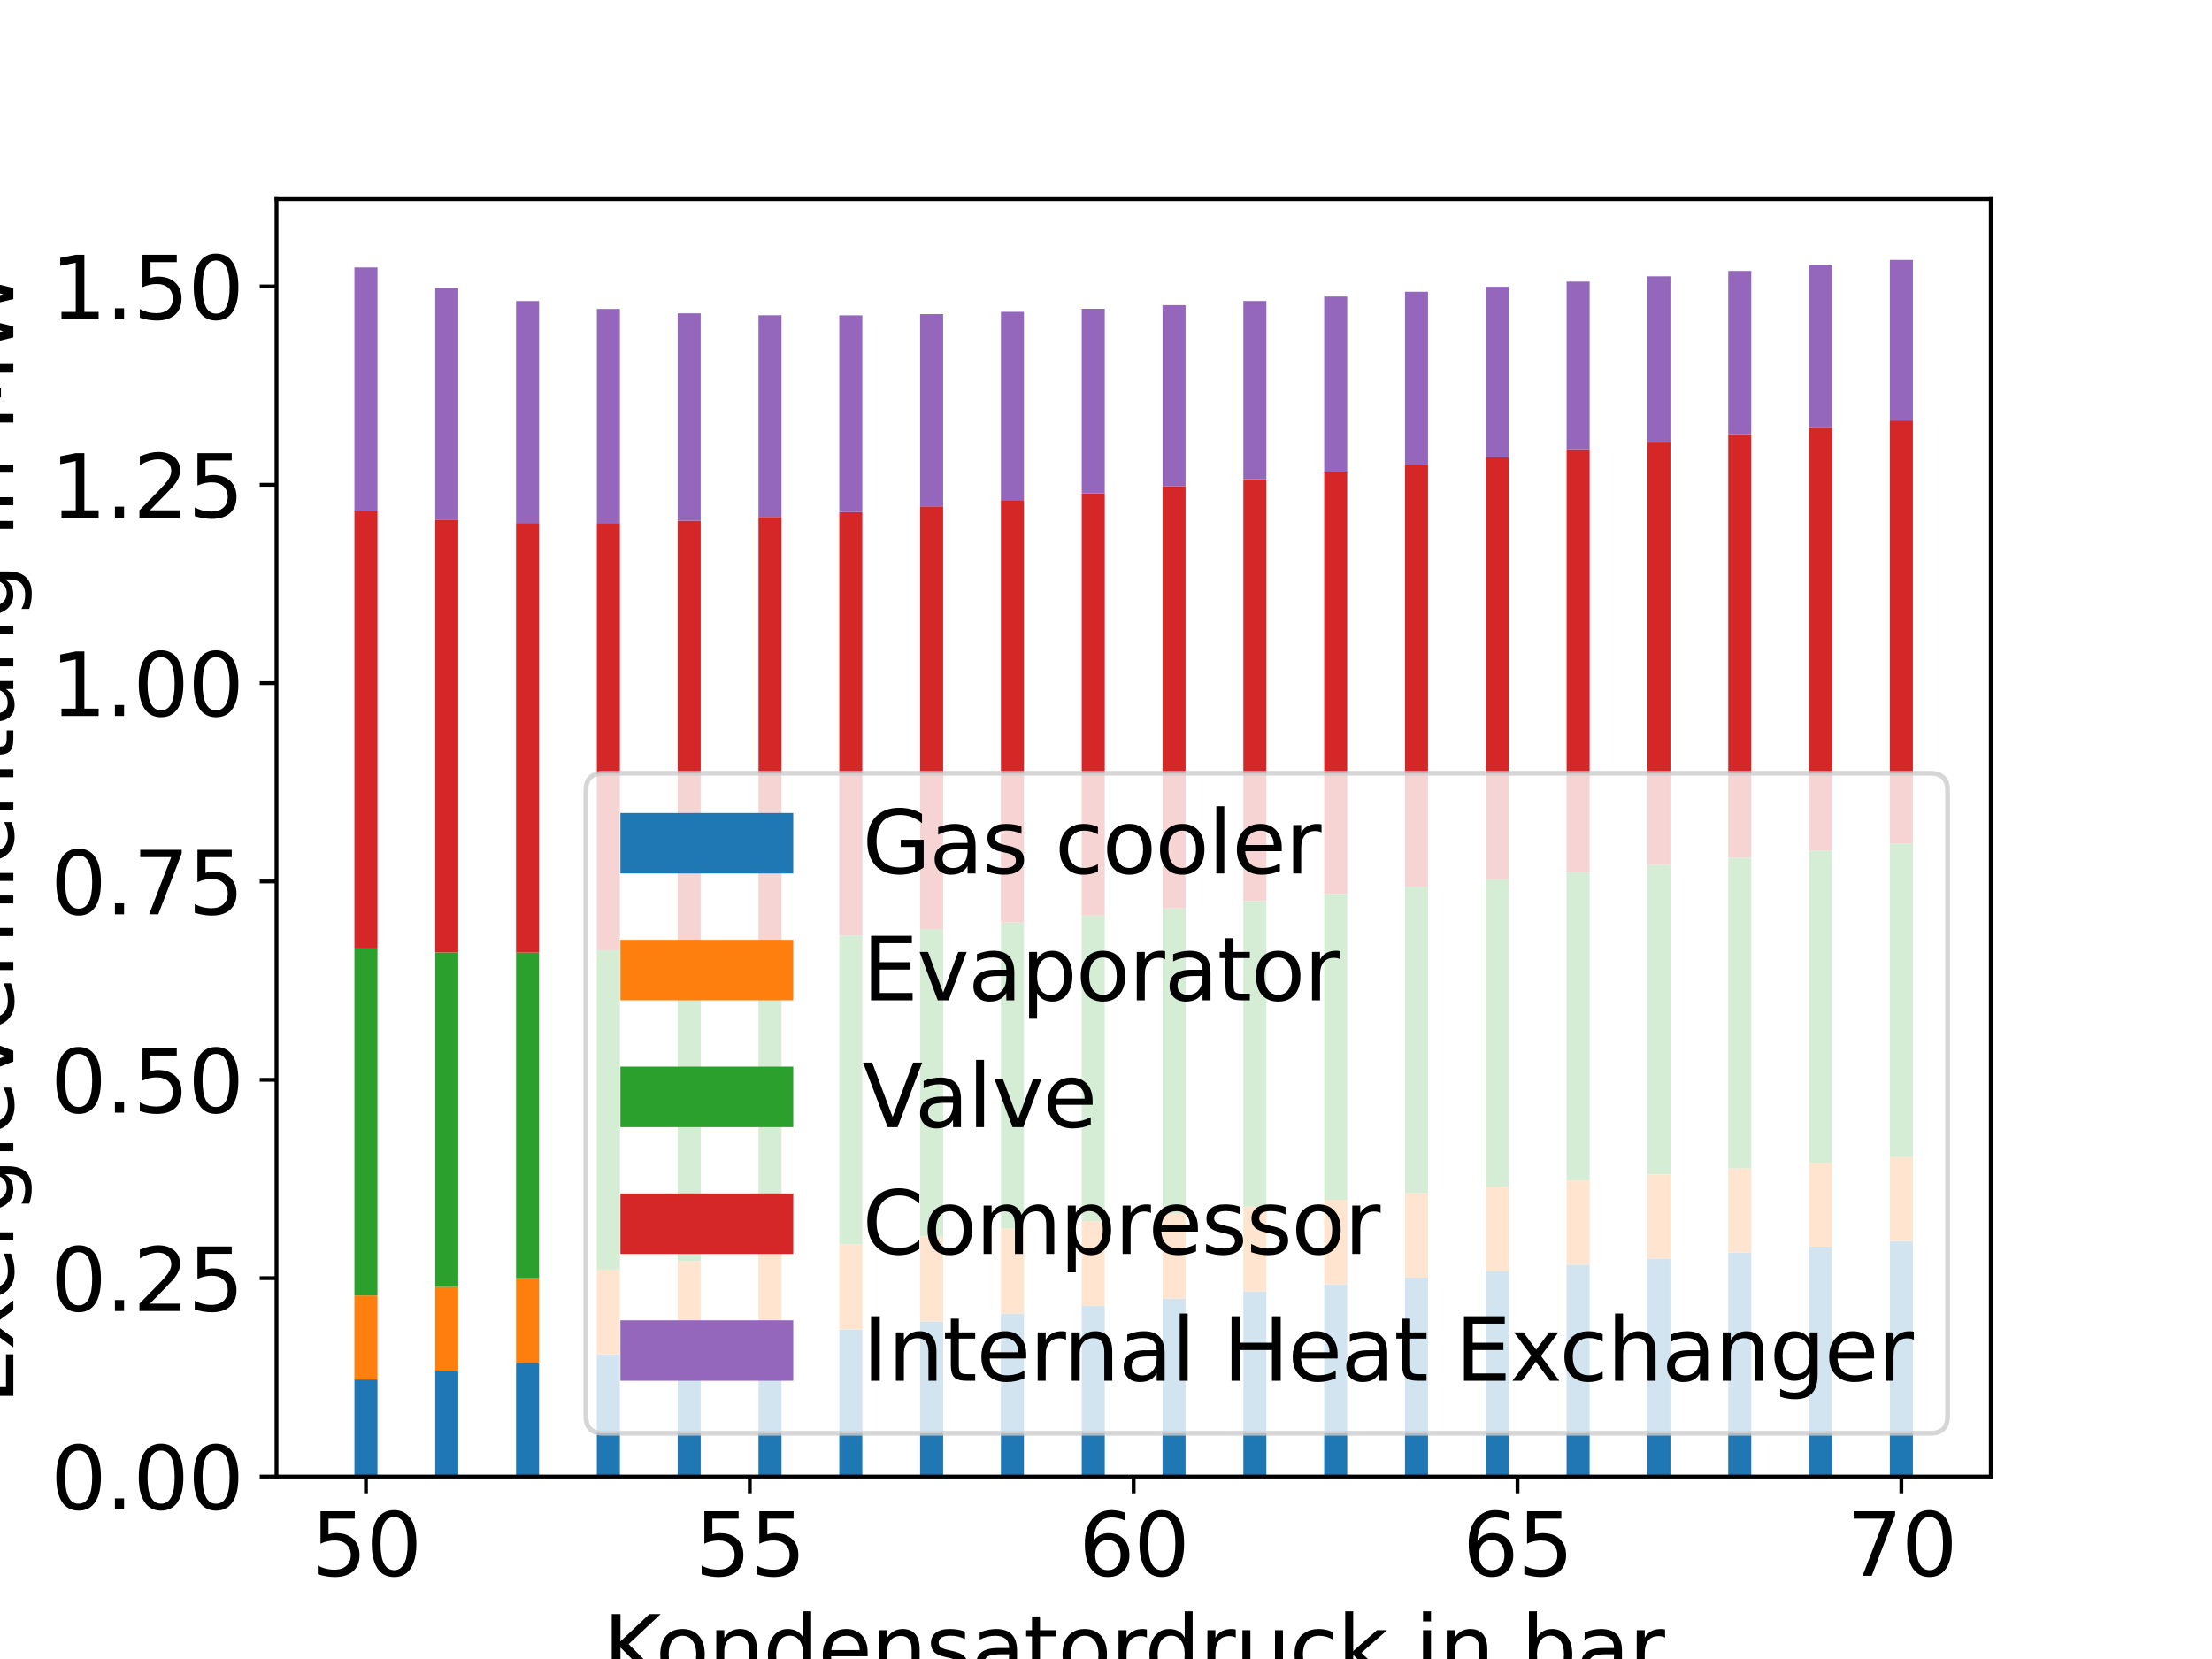 <?xml version="1.0" encoding="utf-8" standalone="no"?>
<!DOCTYPE svg PUBLIC "-//W3C//DTD SVG 1.1//EN"
  "http://www.w3.org/Graphics/SVG/1.1/DTD/svg11.dtd">
<svg xmlns:xlink="http://www.w3.org/1999/xlink" width="460.8pt" height="345.6pt" viewBox="0 0 460.8 345.6" xmlns="http://www.w3.org/2000/svg" version="1.1">
 <defs>
  <style type="text/css">*{stroke-linejoin: round; stroke-linecap: butt}</style>
 </defs>
 <g id="figure_1">
  <g id="patch_1">
   <path d="M 0 345.6 
L 460.8 345.6 
L 460.8 0 
L 0 0 
z
" style="fill: #ffffff"/>
  </g>
  <g id="axes_1">
   <g id="patch_2">
    <path d="M 57.6 307.584 
L 414.72 307.584 
L 414.72 41.472 
L 57.6 41.472 
z
" style="fill: #ffffff"/>
   </g>
   <g id="patch_3">
    <path d="M 73.833 307.584 
L 78.631 307.584 
L 78.631 287.37 
L 73.833 287.37 
z
" clip-path="url(#pdf1c9d526b)" style="fill: #1f77b4"/>
   </g>
   <g id="patch_4">
    <path d="M 90.667 307.584 
L 95.465 307.584 
L 95.465 285.678 
L 90.667 285.678 
z
" clip-path="url(#pdf1c9d526b)" style="fill: #1f77b4"/>
   </g>
   <g id="patch_5">
    <path d="M 107.502 307.584 
L 112.3 307.584 
L 112.3 283.923 
L 107.502 283.923 
z
" clip-path="url(#pdf1c9d526b)" style="fill: #1f77b4"/>
   </g>
   <g id="patch_6">
    <path d="M 124.336 307.584 
L 129.134 307.584 
L 129.134 282.148 
L 124.336 282.148 
z
" clip-path="url(#pdf1c9d526b)" style="fill: #1f77b4"/>
   </g>
   <g id="patch_7">
    <path d="M 141.171 307.584 
L 145.969 307.584 
L 145.969 280.381 
L 141.171 280.381 
z
" clip-path="url(#pdf1c9d526b)" style="fill: #1f77b4"/>
   </g>
   <g id="patch_8">
    <path d="M 158.006 307.584 
L 162.803 307.584 
L 162.803 278.639 
L 158.006 278.639 
z
" clip-path="url(#pdf1c9d526b)" style="fill: #1f77b4"/>
   </g>
   <g id="patch_9">
    <path d="M 174.84 307.584 
L 179.638 307.584 
L 179.638 276.929 
L 174.84 276.929 
z
" clip-path="url(#pdf1c9d526b)" style="fill: #1f77b4"/>
   </g>
   <g id="patch_10">
    <path d="M 191.675 307.584 
L 196.473 307.584 
L 196.473 275.259 
L 191.675 275.259 
z
" clip-path="url(#pdf1c9d526b)" style="fill: #1f77b4"/>
   </g>
   <g id="patch_11">
    <path d="M 208.509 307.584 
L 213.307 307.584 
L 213.307 273.632 
L 208.509 273.632 
z
" clip-path="url(#pdf1c9d526b)" style="fill: #1f77b4"/>
   </g>
   <g id="patch_12">
    <path d="M 225.344 307.584 
L 230.142 307.584 
L 230.142 272.048 
L 225.344 272.048 
z
" clip-path="url(#pdf1c9d526b)" style="fill: #1f77b4"/>
   </g>
   <g id="patch_13">
    <path d="M 242.178 307.584 
L 246.976 307.584 
L 246.976 270.508 
L 242.178 270.508 
z
" clip-path="url(#pdf1c9d526b)" style="fill: #1f77b4"/>
   </g>
   <g id="patch_14">
    <path d="M 259.013 307.584 
L 263.811 307.584 
L 263.811 269.013 
L 259.013 269.013 
z
" clip-path="url(#pdf1c9d526b)" style="fill: #1f77b4"/>
   </g>
   <g id="patch_15">
    <path d="M 275.847 307.584 
L 280.645 307.584 
L 280.645 267.561 
L 275.847 267.561 
z
" clip-path="url(#pdf1c9d526b)" style="fill: #1f77b4"/>
   </g>
   <g id="patch_16">
    <path d="M 292.682 307.584 
L 297.48 307.584 
L 297.48 266.152 
L 292.682 266.152 
z
" clip-path="url(#pdf1c9d526b)" style="fill: #1f77b4"/>
   </g>
   <g id="patch_17">
    <path d="M 309.517 307.584 
L 314.314 307.584 
L 314.314 264.785 
L 309.517 264.785 
z
" clip-path="url(#pdf1c9d526b)" style="fill: #1f77b4"/>
   </g>
   <g id="patch_18">
    <path d="M 326.351 307.584 
L 331.149 307.584 
L 331.149 263.457 
L 326.351 263.457 
z
" clip-path="url(#pdf1c9d526b)" style="fill: #1f77b4"/>
   </g>
   <g id="patch_19">
    <path d="M 343.186 307.584 
L 347.984 307.584 
L 347.984 262.169 
L 343.186 262.169 
z
" clip-path="url(#pdf1c9d526b)" style="fill: #1f77b4"/>
   </g>
   <g id="patch_20">
    <path d="M 360.02 307.584 
L 364.818 307.584 
L 364.818 260.919 
L 360.02 260.919 
z
" clip-path="url(#pdf1c9d526b)" style="fill: #1f77b4"/>
   </g>
   <g id="patch_21">
    <path d="M 376.855 307.584 
L 381.653 307.584 
L 381.653 259.705 
L 376.855 259.705 
z
" clip-path="url(#pdf1c9d526b)" style="fill: #1f77b4"/>
   </g>
   <g id="patch_22">
    <path d="M 393.689 307.584 
L 398.487 307.584 
L 398.487 258.526 
L 393.689 258.526 
z
" clip-path="url(#pdf1c9d526b)" style="fill: #1f77b4"/>
   </g>
   <g id="patch_23">
    <path d="M 73.833 287.37 
L 78.631 287.37 
L 78.631 269.876 
L 73.833 269.876 
z
" clip-path="url(#pdf1c9d526b)" style="fill: #ff7f0e"/>
   </g>
   <g id="patch_24">
    <path d="M 90.667 285.678 
L 95.465 285.678 
L 95.465 268.095 
L 90.667 268.095 
z
" clip-path="url(#pdf1c9d526b)" style="fill: #ff7f0e"/>
   </g>
   <g id="patch_25">
    <path d="M 107.502 283.923 
L 112.3 283.923 
L 112.3 266.282 
L 107.502 266.282 
z
" clip-path="url(#pdf1c9d526b)" style="fill: #ff7f0e"/>
   </g>
   <g id="patch_26">
    <path d="M 124.336 282.148 
L 129.134 282.148 
L 129.134 264.473 
L 124.336 264.473 
z
" clip-path="url(#pdf1c9d526b)" style="fill: #ff7f0e"/>
   </g>
   <g id="patch_27">
    <path d="M 141.171 280.381 
L 145.969 280.381 
L 145.969 262.687 
L 141.171 262.687 
z
" clip-path="url(#pdf1c9d526b)" style="fill: #ff7f0e"/>
   </g>
   <g id="patch_28">
    <path d="M 158.006 278.639 
L 162.803 278.639 
L 162.803 260.936 
L 158.006 260.936 
z
" clip-path="url(#pdf1c9d526b)" style="fill: #ff7f0e"/>
   </g>
   <g id="patch_29">
    <path d="M 174.84 276.929 
L 179.638 276.929 
L 179.638 259.227 
L 174.84 259.227 
z
" clip-path="url(#pdf1c9d526b)" style="fill: #ff7f0e"/>
   </g>
   <g id="patch_30">
    <path d="M 191.675 275.259 
L 196.473 275.259 
L 196.473 257.562 
L 191.675 257.562 
z
" clip-path="url(#pdf1c9d526b)" style="fill: #ff7f0e"/>
   </g>
   <g id="patch_31">
    <path d="M 208.509 273.632 
L 213.307 273.632 
L 213.307 255.944 
L 208.509 255.944 
z
" clip-path="url(#pdf1c9d526b)" style="fill: #ff7f0e"/>
   </g>
   <g id="patch_32">
    <path d="M 225.344 272.048 
L 230.142 272.048 
L 230.142 254.374 
L 225.344 254.374 
z
" clip-path="url(#pdf1c9d526b)" style="fill: #ff7f0e"/>
   </g>
   <g id="patch_33">
    <path d="M 242.178 270.508 
L 246.976 270.508 
L 246.976 252.85 
L 242.178 252.85 
z
" clip-path="url(#pdf1c9d526b)" style="fill: #ff7f0e"/>
   </g>
   <g id="patch_34">
    <path d="M 259.013 269.013 
L 263.811 269.013 
L 263.811 251.373 
L 259.013 251.373 
z
" clip-path="url(#pdf1c9d526b)" style="fill: #ff7f0e"/>
   </g>
   <g id="patch_35">
    <path d="M 275.847 267.561 
L 280.645 267.561 
L 280.645 249.941 
L 275.847 249.941 
z
" clip-path="url(#pdf1c9d526b)" style="fill: #ff7f0e"/>
   </g>
   <g id="patch_36">
    <path d="M 292.682 266.152 
L 297.48 266.152 
L 297.48 248.552 
L 292.682 248.552 
z
" clip-path="url(#pdf1c9d526b)" style="fill: #ff7f0e"/>
   </g>
   <g id="patch_37">
    <path d="M 309.517 264.785 
L 314.314 264.785 
L 314.314 247.207 
L 309.517 247.207 
z
" clip-path="url(#pdf1c9d526b)" style="fill: #ff7f0e"/>
   </g>
   <g id="patch_38">
    <path d="M 326.351 263.457 
L 331.149 263.457 
L 331.149 245.902 
L 326.351 245.902 
z
" clip-path="url(#pdf1c9d526b)" style="fill: #ff7f0e"/>
   </g>
   <g id="patch_39">
    <path d="M 343.186 262.169 
L 347.984 262.169 
L 347.984 244.637 
L 343.186 244.637 
z
" clip-path="url(#pdf1c9d526b)" style="fill: #ff7f0e"/>
   </g>
   <g id="patch_40">
    <path d="M 360.02 260.919 
L 364.818 260.919 
L 364.818 243.41 
L 360.02 243.41 
z
" clip-path="url(#pdf1c9d526b)" style="fill: #ff7f0e"/>
   </g>
   <g id="patch_41">
    <path d="M 376.855 259.705 
L 381.653 259.705 
L 381.653 242.22 
L 376.855 242.22 
z
" clip-path="url(#pdf1c9d526b)" style="fill: #ff7f0e"/>
   </g>
   <g id="patch_42">
    <path d="M 393.689 258.526 
L 398.487 258.526 
L 398.487 241.065 
L 393.689 241.065 
z
" clip-path="url(#pdf1c9d526b)" style="fill: #ff7f0e"/>
   </g>
   <g id="patch_43">
    <path d="M 73.833 269.876 
L 78.631 269.876 
L 78.631 197.572 
L 73.833 197.572 
z
" clip-path="url(#pdf1c9d526b)" style="fill: #2ca02c"/>
   </g>
   <g id="patch_44">
    <path d="M 90.667 268.095 
L 95.465 268.095 
L 95.465 198.402 
L 90.667 198.402 
z
" clip-path="url(#pdf1c9d526b)" style="fill: #2ca02c"/>
   </g>
   <g id="patch_45">
    <path d="M 107.502 266.282 
L 112.3 266.282 
L 112.3 198.433 
L 107.502 198.433 
z
" clip-path="url(#pdf1c9d526b)" style="fill: #2ca02c"/>
   </g>
   <g id="patch_46">
    <path d="M 124.336 264.473 
L 129.134 264.473 
L 129.134 197.951 
L 124.336 197.951 
z
" clip-path="url(#pdf1c9d526b)" style="fill: #2ca02c"/>
   </g>
   <g id="patch_47">
    <path d="M 141.171 262.687 
L 145.969 262.687 
L 145.969 197.13 
L 141.171 197.13 
z
" clip-path="url(#pdf1c9d526b)" style="fill: #2ca02c"/>
   </g>
   <g id="patch_48">
    <path d="M 158.006 260.936 
L 162.803 260.936 
L 162.803 196.079 
L 158.006 196.079 
z
" clip-path="url(#pdf1c9d526b)" style="fill: #2ca02c"/>
   </g>
   <g id="patch_49">
    <path d="M 174.84 259.227 
L 179.638 259.227 
L 179.638 194.871 
L 174.84 194.871 
z
" clip-path="url(#pdf1c9d526b)" style="fill: #2ca02c"/>
   </g>
   <g id="patch_50">
    <path d="M 191.675 257.562 
L 196.473 257.562 
L 196.473 193.553 
L 191.675 193.553 
z
" clip-path="url(#pdf1c9d526b)" style="fill: #2ca02c"/>
   </g>
   <g id="patch_51">
    <path d="M 208.509 255.944 
L 213.307 255.944 
L 213.307 192.159 
L 208.509 192.159 
z
" clip-path="url(#pdf1c9d526b)" style="fill: #2ca02c"/>
   </g>
   <g id="patch_52">
    <path d="M 225.344 254.374 
L 230.142 254.374 
L 230.142 190.714 
L 225.344 190.714 
z
" clip-path="url(#pdf1c9d526b)" style="fill: #2ca02c"/>
   </g>
   <g id="patch_53">
    <path d="M 242.178 252.85 
L 246.976 252.85 
L 246.976 189.234 
L 242.178 189.234 
z
" clip-path="url(#pdf1c9d526b)" style="fill: #2ca02c"/>
   </g>
   <g id="patch_54">
    <path d="M 259.013 251.373 
L 263.811 251.373 
L 263.811 187.733 
L 259.013 187.733 
z
" clip-path="url(#pdf1c9d526b)" style="fill: #2ca02c"/>
   </g>
   <g id="patch_55">
    <path d="M 275.847 249.941 
L 280.645 249.941 
L 280.645 186.219 
L 275.847 186.219 
z
" clip-path="url(#pdf1c9d526b)" style="fill: #2ca02c"/>
   </g>
   <g id="patch_56">
    <path d="M 292.682 248.552 
L 297.48 248.552 
L 297.48 184.702 
L 292.682 184.702 
z
" clip-path="url(#pdf1c9d526b)" style="fill: #2ca02c"/>
   </g>
   <g id="patch_57">
    <path d="M 309.517 247.207 
L 314.314 247.207 
L 314.314 183.185 
L 309.517 183.185 
z
" clip-path="url(#pdf1c9d526b)" style="fill: #2ca02c"/>
   </g>
   <g id="patch_58">
    <path d="M 326.351 245.902 
L 331.149 245.902 
L 331.149 181.672 
L 326.351 181.672 
z
" clip-path="url(#pdf1c9d526b)" style="fill: #2ca02c"/>
   </g>
   <g id="patch_59">
    <path d="M 343.186 244.637 
L 347.984 244.637 
L 347.984 180.168 
L 343.186 180.168 
z
" clip-path="url(#pdf1c9d526b)" style="fill: #2ca02c"/>
   </g>
   <g id="patch_60">
    <path d="M 360.02 243.41 
L 364.818 243.41 
L 364.818 178.675 
L 360.02 178.675 
z
" clip-path="url(#pdf1c9d526b)" style="fill: #2ca02c"/>
   </g>
   <g id="patch_61">
    <path d="M 376.855 242.22 
L 381.653 242.22 
L 381.653 177.193 
L 376.855 177.193 
z
" clip-path="url(#pdf1c9d526b)" style="fill: #2ca02c"/>
   </g>
   <g id="patch_62">
    <path d="M 393.689 241.065 
L 398.487 241.065 
L 398.487 175.726 
L 393.689 175.726 
z
" clip-path="url(#pdf1c9d526b)" style="fill: #2ca02c"/>
   </g>
   <g id="patch_63">
    <path d="M 73.833 197.572 
L 78.631 197.572 
L 78.631 106.459 
L 73.833 106.459 
z
" clip-path="url(#pdf1c9d526b)" style="fill: #d62728"/>
   </g>
   <g id="patch_64">
    <path d="M 90.667 198.402 
L 95.465 198.402 
L 95.465 108.256 
L 90.667 108.256 
z
" clip-path="url(#pdf1c9d526b)" style="fill: #d62728"/>
   </g>
   <g id="patch_65">
    <path d="M 107.502 198.433 
L 112.3 198.433 
L 112.3 108.962 
L 107.502 108.962 
z
" clip-path="url(#pdf1c9d526b)" style="fill: #d62728"/>
   </g>
   <g id="patch_66">
    <path d="M 124.336 197.951 
L 129.134 197.951 
L 129.134 108.963 
L 124.336 108.963 
z
" clip-path="url(#pdf1c9d526b)" style="fill: #d62728"/>
   </g>
   <g id="patch_67">
    <path d="M 141.171 197.13 
L 145.969 197.13 
L 145.969 108.491 
L 141.171 108.491 
z
" clip-path="url(#pdf1c9d526b)" style="fill: #d62728"/>
   </g>
   <g id="patch_68">
    <path d="M 158.006 196.079 
L 162.803 196.079 
L 162.803 107.694 
L 158.006 107.694 
z
" clip-path="url(#pdf1c9d526b)" style="fill: #d62728"/>
   </g>
   <g id="patch_69">
    <path d="M 174.84 194.871 
L 179.638 194.871 
L 179.638 106.669 
L 174.84 106.669 
z
" clip-path="url(#pdf1c9d526b)" style="fill: #d62728"/>
   </g>
   <g id="patch_70">
    <path d="M 191.675 193.553 
L 196.473 193.553 
L 196.473 105.481 
L 191.675 105.481 
z
" clip-path="url(#pdf1c9d526b)" style="fill: #d62728"/>
   </g>
   <g id="patch_71">
    <path d="M 208.509 192.159 
L 213.307 192.159 
L 213.307 104.177 
L 208.509 104.177 
z
" clip-path="url(#pdf1c9d526b)" style="fill: #d62728"/>
   </g>
   <g id="patch_72">
    <path d="M 225.344 190.714 
L 230.142 190.714 
L 230.142 102.79 
L 225.344 102.79 
z
" clip-path="url(#pdf1c9d526b)" style="fill: #d62728"/>
   </g>
   <g id="patch_73">
    <path d="M 242.178 189.234 
L 246.976 189.234 
L 246.976 101.343 
L 242.178 101.343 
z
" clip-path="url(#pdf1c9d526b)" style="fill: #d62728"/>
   </g>
   <g id="patch_74">
    <path d="M 259.013 187.733 
L 263.811 187.733 
L 263.811 99.855 
L 259.013 99.855 
z
" clip-path="url(#pdf1c9d526b)" style="fill: #d62728"/>
   </g>
   <g id="patch_75">
    <path d="M 275.847 186.219 
L 280.645 186.219 
L 280.645 98.34 
L 275.847 98.34 
z
" clip-path="url(#pdf1c9d526b)" style="fill: #d62728"/>
   </g>
   <g id="patch_76">
    <path d="M 292.682 184.702 
L 297.48 184.702 
L 297.48 96.806 
L 292.682 96.806 
z
" clip-path="url(#pdf1c9d526b)" style="fill: #d62728"/>
   </g>
   <g id="patch_77">
    <path d="M 309.517 183.185 
L 314.314 183.185 
L 314.314 95.263 
L 309.517 95.263 
z
" clip-path="url(#pdf1c9d526b)" style="fill: #d62728"/>
   </g>
   <g id="patch_78">
    <path d="M 326.351 181.672 
L 331.149 181.672 
L 331.149 93.717 
L 326.351 93.717 
z
" clip-path="url(#pdf1c9d526b)" style="fill: #d62728"/>
   </g>
   <g id="patch_79">
    <path d="M 343.186 180.168 
L 347.984 180.168 
L 347.984 92.171 
L 343.186 92.171 
z
" clip-path="url(#pdf1c9d526b)" style="fill: #d62728"/>
   </g>
   <g id="patch_80">
    <path d="M 360.02 178.675 
L 364.818 178.675 
L 364.818 90.629 
L 360.02 90.629 
z
" clip-path="url(#pdf1c9d526b)" style="fill: #d62728"/>
   </g>
   <g id="patch_81">
    <path d="M 376.855 177.193 
L 381.653 177.193 
L 381.653 89.095 
L 376.855 89.095 
z
" clip-path="url(#pdf1c9d526b)" style="fill: #d62728"/>
   </g>
   <g id="patch_82">
    <path d="M 393.689 175.726 
L 398.487 175.726 
L 398.487 87.571 
L 393.689 87.571 
z
" clip-path="url(#pdf1c9d526b)" style="fill: #d62728"/>
   </g>
   <g id="patch_83">
    <path d="M 73.833 106.459 
L 78.631 106.459 
L 78.631 55.714 
L 73.833 55.714 
z
" clip-path="url(#pdf1c9d526b)" style="fill: #9467bd"/>
   </g>
   <g id="patch_84">
    <path d="M 90.667 108.256 
L 95.465 108.256 
L 95.465 60.011 
L 90.667 60.011 
z
" clip-path="url(#pdf1c9d526b)" style="fill: #9467bd"/>
   </g>
   <g id="patch_85">
    <path d="M 107.502 108.962 
L 112.3 108.962 
L 112.3 62.714 
L 107.502 62.714 
z
" clip-path="url(#pdf1c9d526b)" style="fill: #9467bd"/>
   </g>
   <g id="patch_86">
    <path d="M 124.336 108.963 
L 129.134 108.963 
L 129.134 64.36 
L 124.336 64.36 
z
" clip-path="url(#pdf1c9d526b)" style="fill: #9467bd"/>
   </g>
   <g id="patch_87">
    <path d="M 141.171 108.491 
L 145.969 108.491 
L 145.969 65.276 
L 141.171 65.276 
z
" clip-path="url(#pdf1c9d526b)" style="fill: #9467bd"/>
   </g>
   <g id="patch_88">
    <path d="M 158.006 107.694 
L 162.803 107.694 
L 162.803 65.674 
L 158.006 65.674 
z
" clip-path="url(#pdf1c9d526b)" style="fill: #9467bd"/>
   </g>
   <g id="patch_89">
    <path d="M 174.84 106.669 
L 179.638 106.669 
L 179.638 65.695 
L 174.84 65.695 
z
" clip-path="url(#pdf1c9d526b)" style="fill: #9467bd"/>
   </g>
   <g id="patch_90">
    <path d="M 191.675 105.481 
L 196.473 105.481 
L 196.473 65.435 
L 191.675 65.435 
z
" clip-path="url(#pdf1c9d526b)" style="fill: #9467bd"/>
   </g>
   <g id="patch_91">
    <path d="M 208.509 104.177 
L 213.307 104.177 
L 213.307 64.963 
L 208.509 64.963 
z
" clip-path="url(#pdf1c9d526b)" style="fill: #9467bd"/>
   </g>
   <g id="patch_92">
    <path d="M 225.344 102.79 
L 230.142 102.79 
L 230.142 64.328 
L 225.344 64.328 
z
" clip-path="url(#pdf1c9d526b)" style="fill: #9467bd"/>
   </g>
   <g id="patch_93">
    <path d="M 242.178 101.343 
L 246.976 101.343 
L 246.976 63.568 
L 242.178 63.568 
z
" clip-path="url(#pdf1c9d526b)" style="fill: #9467bd"/>
   </g>
   <g id="patch_94">
    <path d="M 259.013 99.855 
L 263.811 99.855 
L 263.811 62.71 
L 259.013 62.71 
z
" clip-path="url(#pdf1c9d526b)" style="fill: #9467bd"/>
   </g>
   <g id="patch_95">
    <path d="M 275.847 98.34 
L 280.645 98.34 
L 280.645 61.776 
L 275.847 61.776 
z
" clip-path="url(#pdf1c9d526b)" style="fill: #9467bd"/>
   </g>
   <g id="patch_96">
    <path d="M 292.682 96.806 
L 297.48 96.806 
L 297.48 60.783 
L 292.682 60.783 
z
" clip-path="url(#pdf1c9d526b)" style="fill: #9467bd"/>
   </g>
   <g id="patch_97">
    <path d="M 309.517 95.263 
L 314.314 95.263 
L 314.314 59.743 
L 309.517 59.743 
z
" clip-path="url(#pdf1c9d526b)" style="fill: #9467bd"/>
   </g>
   <g id="patch_98">
    <path d="M 326.351 93.717 
L 331.149 93.717 
L 331.149 58.667 
L 326.351 58.667 
z
" clip-path="url(#pdf1c9d526b)" style="fill: #9467bd"/>
   </g>
   <g id="patch_99">
    <path d="M 343.186 92.171 
L 347.984 92.171 
L 347.984 57.563 
L 343.186 57.563 
z
" clip-path="url(#pdf1c9d526b)" style="fill: #9467bd"/>
   </g>
   <g id="patch_100">
    <path d="M 360.02 90.629 
L 364.818 90.629 
L 364.818 56.438 
L 360.02 56.438 
z
" clip-path="url(#pdf1c9d526b)" style="fill: #9467bd"/>
   </g>
   <g id="patch_101">
    <path d="M 376.855 89.095 
L 381.653 89.095 
L 381.653 55.297 
L 376.855 55.297 
z
" clip-path="url(#pdf1c9d526b)" style="fill: #9467bd"/>
   </g>
   <g id="patch_102">
    <path d="M 393.689 87.571 
L 398.487 87.571 
L 398.487 54.144 
L 393.689 54.144 
z
" clip-path="url(#pdf1c9d526b)" style="fill: #9467bd"/>
   </g>
   <g id="matplotlib.axis_1">
    <g id="xtick_1">
     <g id="line2d_1">
      <defs>
       <path id="mb7d2c0fe78" d="M 0 0 
L 0 3.5 
" style="stroke: #000000; stroke-width: 0.8"/>
      </defs>
      <g>
       <use xlink:href="#mb7d2c0fe78" x="76.232" y="307.584" style="stroke: #000000; stroke-width: 0.8"/>
      </g>
     </g>
     <g id="text_1">
      <!-- 50 -->
      <g transform="translate(64.779 328.261) scale(0.18 -0.18)">
       <defs>
        <path id="DejaVuSans-35" d="M 691 4666 
L 3169 4666 
L 3169 4134 
L 1269 4134 
L 1269 2991 
Q 1406 3038 1543 3061 
Q 1681 3084 1819 3084 
Q 2600 3084 3056 2656 
Q 3513 2228 3513 1497 
Q 3513 744 3044 326 
Q 2575 -91 1722 -91 
Q 1428 -91 1123 -41 
Q 819 9 494 109 
L 494 744 
Q 775 591 1075 516 
Q 1375 441 1709 441 
Q 2250 441 2565 725 
Q 2881 1009 2881 1497 
Q 2881 1984 2565 2268 
Q 2250 2553 1709 2553 
Q 1456 2553 1204 2497 
Q 953 2441 691 2322 
L 691 4666 
z
" transform="scale(0.016)"/>
        <path id="DejaVuSans-30" d="M 2034 4250 
Q 1547 4250 1301 3770 
Q 1056 3291 1056 2328 
Q 1056 1369 1301 889 
Q 1547 409 2034 409 
Q 2525 409 2770 889 
Q 3016 1369 3016 2328 
Q 3016 3291 2770 3770 
Q 2525 4250 2034 4250 
z
M 2034 4750 
Q 2819 4750 3233 4129 
Q 3647 3509 3647 2328 
Q 3647 1150 3233 529 
Q 2819 -91 2034 -91 
Q 1250 -91 836 529 
Q 422 1150 422 2328 
Q 422 3509 836 4129 
Q 1250 4750 2034 4750 
z
" transform="scale(0.016)"/>
       </defs>
       <use xlink:href="#DejaVuSans-35"/>
       <use xlink:href="#DejaVuSans-30" x="63.623"/>
      </g>
     </g>
    </g>
    <g id="xtick_2">
     <g id="line2d_2">
      <g>
       <use xlink:href="#mb7d2c0fe78" x="156.196" y="307.584" style="stroke: #000000; stroke-width: 0.8"/>
      </g>
     </g>
     <g id="text_2">
      <!-- 55 -->
      <g transform="translate(144.743 328.261) scale(0.18 -0.18)">
       <use xlink:href="#DejaVuSans-35"/>
       <use xlink:href="#DejaVuSans-35" x="63.623"/>
      </g>
     </g>
    </g>
    <g id="xtick_3">
     <g id="line2d_3">
      <g>
       <use xlink:href="#mb7d2c0fe78" x="236.16" y="307.584" style="stroke: #000000; stroke-width: 0.8"/>
      </g>
     </g>
     <g id="text_3">
      <!-- 60 -->
      <g transform="translate(224.708 328.261) scale(0.18 -0.18)">
       <defs>
        <path id="DejaVuSans-36" d="M 2113 2584 
Q 1688 2584 1439 2293 
Q 1191 2003 1191 1497 
Q 1191 994 1439 701 
Q 1688 409 2113 409 
Q 2538 409 2786 701 
Q 3034 994 3034 1497 
Q 3034 2003 2786 2293 
Q 2538 2584 2113 2584 
z
M 3366 4563 
L 3366 3988 
Q 3128 4100 2886 4159 
Q 2644 4219 2406 4219 
Q 1781 4219 1451 3797 
Q 1122 3375 1075 2522 
Q 1259 2794 1537 2939 
Q 1816 3084 2150 3084 
Q 2853 3084 3261 2657 
Q 3669 2231 3669 1497 
Q 3669 778 3244 343 
Q 2819 -91 2113 -91 
Q 1303 -91 875 529 
Q 447 1150 447 2328 
Q 447 3434 972 4092 
Q 1497 4750 2381 4750 
Q 2619 4750 2861 4703 
Q 3103 4656 3366 4563 
z
" transform="scale(0.016)"/>
       </defs>
       <use xlink:href="#DejaVuSans-36"/>
       <use xlink:href="#DejaVuSans-30" x="63.623"/>
      </g>
     </g>
    </g>
    <g id="xtick_4">
     <g id="line2d_4">
      <g>
       <use xlink:href="#mb7d2c0fe78" x="316.124" y="307.584" style="stroke: #000000; stroke-width: 0.8"/>
      </g>
     </g>
     <g id="text_4">
      <!-- 65 -->
      <g transform="translate(304.672 328.261) scale(0.18 -0.18)">
       <use xlink:href="#DejaVuSans-36"/>
       <use xlink:href="#DejaVuSans-35" x="63.623"/>
      </g>
     </g>
    </g>
    <g id="xtick_5">
     <g id="line2d_5">
      <g>
       <use xlink:href="#mb7d2c0fe78" x="396.088" y="307.584" style="stroke: #000000; stroke-width: 0.8"/>
      </g>
     </g>
     <g id="text_5">
      <!-- 70 -->
      <g transform="translate(384.636 328.261) scale(0.18 -0.18)">
       <defs>
        <path id="DejaVuSans-37" d="M 525 4666 
L 3525 4666 
L 3525 4397 
L 1831 0 
L 1172 0 
L 2766 4134 
L 525 4134 
L 525 4666 
z
" transform="scale(0.016)"/>
       </defs>
       <use xlink:href="#DejaVuSans-37"/>
       <use xlink:href="#DejaVuSans-30" x="63.623"/>
      </g>
     </g>
    </g>
    <g id="text_6">
     <!-- Kondensatordruck in bar -->
     <g transform="translate(125.63 349.682) scale(0.18 -0.18)">
      <defs>
       <path id="DejaVuSans-4b" d="M 628 4666 
L 1259 4666 
L 1259 2694 
L 3353 4666 
L 4166 4666 
L 1850 2491 
L 4331 0 
L 3500 0 
L 1259 2247 
L 1259 0 
L 628 0 
L 628 4666 
z
" transform="scale(0.016)"/>
       <path id="DejaVuSans-6f" d="M 1959 3097 
Q 1497 3097 1228 2736 
Q 959 2375 959 1747 
Q 959 1119 1226 758 
Q 1494 397 1959 397 
Q 2419 397 2687 759 
Q 2956 1122 2956 1747 
Q 2956 2369 2687 2733 
Q 2419 3097 1959 3097 
z
M 1959 3584 
Q 2709 3584 3137 3096 
Q 3566 2609 3566 1747 
Q 3566 888 3137 398 
Q 2709 -91 1959 -91 
Q 1206 -91 779 398 
Q 353 888 353 1747 
Q 353 2609 779 3096 
Q 1206 3584 1959 3584 
z
" transform="scale(0.016)"/>
       <path id="DejaVuSans-6e" d="M 3513 2113 
L 3513 0 
L 2938 0 
L 2938 2094 
Q 2938 2591 2744 2837 
Q 2550 3084 2163 3084 
Q 1697 3084 1428 2787 
Q 1159 2491 1159 1978 
L 1159 0 
L 581 0 
L 581 3500 
L 1159 3500 
L 1159 2956 
Q 1366 3272 1645 3428 
Q 1925 3584 2291 3584 
Q 2894 3584 3203 3211 
Q 3513 2838 3513 2113 
z
" transform="scale(0.016)"/>
       <path id="DejaVuSans-64" d="M 2906 2969 
L 2906 4863 
L 3481 4863 
L 3481 0 
L 2906 0 
L 2906 525 
Q 2725 213 2448 61 
Q 2172 -91 1784 -91 
Q 1150 -91 751 415 
Q 353 922 353 1747 
Q 353 2572 751 3078 
Q 1150 3584 1784 3584 
Q 2172 3584 2448 3432 
Q 2725 3281 2906 2969 
z
M 947 1747 
Q 947 1113 1208 752 
Q 1469 391 1925 391 
Q 2381 391 2643 752 
Q 2906 1113 2906 1747 
Q 2906 2381 2643 2742 
Q 2381 3103 1925 3103 
Q 1469 3103 1208 2742 
Q 947 2381 947 1747 
z
" transform="scale(0.016)"/>
       <path id="DejaVuSans-65" d="M 3597 1894 
L 3597 1613 
L 953 1613 
Q 991 1019 1311 708 
Q 1631 397 2203 397 
Q 2534 397 2845 478 
Q 3156 559 3463 722 
L 3463 178 
Q 3153 47 2828 -22 
Q 2503 -91 2169 -91 
Q 1331 -91 842 396 
Q 353 884 353 1716 
Q 353 2575 817 3079 
Q 1281 3584 2069 3584 
Q 2775 3584 3186 3129 
Q 3597 2675 3597 1894 
z
M 3022 2063 
Q 3016 2534 2758 2815 
Q 2500 3097 2075 3097 
Q 1594 3097 1305 2825 
Q 1016 2553 972 2059 
L 3022 2063 
z
" transform="scale(0.016)"/>
       <path id="DejaVuSans-73" d="M 2834 3397 
L 2834 2853 
Q 2591 2978 2328 3040 
Q 2066 3103 1784 3103 
Q 1356 3103 1142 2972 
Q 928 2841 928 2578 
Q 928 2378 1081 2264 
Q 1234 2150 1697 2047 
L 1894 2003 
Q 2506 1872 2764 1633 
Q 3022 1394 3022 966 
Q 3022 478 2636 193 
Q 2250 -91 1575 -91 
Q 1294 -91 989 -36 
Q 684 19 347 128 
L 347 722 
Q 666 556 975 473 
Q 1284 391 1588 391 
Q 1994 391 2212 530 
Q 2431 669 2431 922 
Q 2431 1156 2273 1281 
Q 2116 1406 1581 1522 
L 1381 1569 
Q 847 1681 609 1914 
Q 372 2147 372 2553 
Q 372 3047 722 3315 
Q 1072 3584 1716 3584 
Q 2034 3584 2315 3537 
Q 2597 3491 2834 3397 
z
" transform="scale(0.016)"/>
       <path id="DejaVuSans-61" d="M 2194 1759 
Q 1497 1759 1228 1600 
Q 959 1441 959 1056 
Q 959 750 1161 570 
Q 1363 391 1709 391 
Q 2188 391 2477 730 
Q 2766 1069 2766 1631 
L 2766 1759 
L 2194 1759 
z
M 3341 1997 
L 3341 0 
L 2766 0 
L 2766 531 
Q 2569 213 2275 61 
Q 1981 -91 1556 -91 
Q 1019 -91 701 211 
Q 384 513 384 1019 
Q 384 1609 779 1909 
Q 1175 2209 1959 2209 
L 2766 2209 
L 2766 2266 
Q 2766 2663 2505 2880 
Q 2244 3097 1772 3097 
Q 1472 3097 1187 3025 
Q 903 2953 641 2809 
L 641 3341 
Q 956 3463 1253 3523 
Q 1550 3584 1831 3584 
Q 2591 3584 2966 3190 
Q 3341 2797 3341 1997 
z
" transform="scale(0.016)"/>
       <path id="DejaVuSans-74" d="M 1172 4494 
L 1172 3500 
L 2356 3500 
L 2356 3053 
L 1172 3053 
L 1172 1153 
Q 1172 725 1289 603 
Q 1406 481 1766 481 
L 2356 481 
L 2356 0 
L 1766 0 
Q 1100 0 847 248 
Q 594 497 594 1153 
L 594 3053 
L 172 3053 
L 172 3500 
L 594 3500 
L 594 4494 
L 1172 4494 
z
" transform="scale(0.016)"/>
       <path id="DejaVuSans-72" d="M 2631 2963 
Q 2534 3019 2420 3045 
Q 2306 3072 2169 3072 
Q 1681 3072 1420 2755 
Q 1159 2438 1159 1844 
L 1159 0 
L 581 0 
L 581 3500 
L 1159 3500 
L 1159 2956 
Q 1341 3275 1631 3429 
Q 1922 3584 2338 3584 
Q 2397 3584 2469 3576 
Q 2541 3569 2628 3553 
L 2631 2963 
z
" transform="scale(0.016)"/>
       <path id="DejaVuSans-75" d="M 544 1381 
L 544 3500 
L 1119 3500 
L 1119 1403 
Q 1119 906 1312 657 
Q 1506 409 1894 409 
Q 2359 409 2629 706 
Q 2900 1003 2900 1516 
L 2900 3500 
L 3475 3500 
L 3475 0 
L 2900 0 
L 2900 538 
Q 2691 219 2414 64 
Q 2138 -91 1772 -91 
Q 1169 -91 856 284 
Q 544 659 544 1381 
z
M 1991 3584 
L 1991 3584 
z
" transform="scale(0.016)"/>
       <path id="DejaVuSans-63" d="M 3122 3366 
L 3122 2828 
Q 2878 2963 2633 3030 
Q 2388 3097 2138 3097 
Q 1578 3097 1268 2742 
Q 959 2388 959 1747 
Q 959 1106 1268 751 
Q 1578 397 2138 397 
Q 2388 397 2633 464 
Q 2878 531 3122 666 
L 3122 134 
Q 2881 22 2623 -34 
Q 2366 -91 2075 -91 
Q 1284 -91 818 406 
Q 353 903 353 1747 
Q 353 2603 823 3093 
Q 1294 3584 2113 3584 
Q 2378 3584 2631 3529 
Q 2884 3475 3122 3366 
z
" transform="scale(0.016)"/>
       <path id="DejaVuSans-6b" d="M 581 4863 
L 1159 4863 
L 1159 1991 
L 2875 3500 
L 3609 3500 
L 1753 1863 
L 3688 0 
L 2938 0 
L 1159 1709 
L 1159 0 
L 581 0 
L 581 4863 
z
" transform="scale(0.016)"/>
       <path id="DejaVuSans-20" transform="scale(0.016)"/>
       <path id="DejaVuSans-69" d="M 603 3500 
L 1178 3500 
L 1178 0 
L 603 0 
L 603 3500 
z
M 603 4863 
L 1178 4863 
L 1178 4134 
L 603 4134 
L 603 4863 
z
" transform="scale(0.016)"/>
       <path id="DejaVuSans-62" d="M 3116 1747 
Q 3116 2381 2855 2742 
Q 2594 3103 2138 3103 
Q 1681 3103 1420 2742 
Q 1159 2381 1159 1747 
Q 1159 1113 1420 752 
Q 1681 391 2138 391 
Q 2594 391 2855 752 
Q 3116 1113 3116 1747 
z
M 1159 2969 
Q 1341 3281 1617 3432 
Q 1894 3584 2278 3584 
Q 2916 3584 3314 3078 
Q 3713 2572 3713 1747 
Q 3713 922 3314 415 
Q 2916 -91 2278 -91 
Q 1894 -91 1617 61 
Q 1341 213 1159 525 
L 1159 0 
L 581 0 
L 581 4863 
L 1159 4863 
L 1159 2969 
z
" transform="scale(0.016)"/>
      </defs>
      <use xlink:href="#DejaVuSans-4b"/>
      <use xlink:href="#DejaVuSans-6f" x="60.576"/>
      <use xlink:href="#DejaVuSans-6e" x="121.758"/>
      <use xlink:href="#DejaVuSans-64" x="185.137"/>
      <use xlink:href="#DejaVuSans-65" x="248.613"/>
      <use xlink:href="#DejaVuSans-6e" x="310.137"/>
      <use xlink:href="#DejaVuSans-73" x="373.516"/>
      <use xlink:href="#DejaVuSans-61" x="425.615"/>
      <use xlink:href="#DejaVuSans-74" x="486.895"/>
      <use xlink:href="#DejaVuSans-6f" x="526.104"/>
      <use xlink:href="#DejaVuSans-72" x="587.285"/>
      <use xlink:href="#DejaVuSans-64" x="626.648"/>
      <use xlink:href="#DejaVuSans-72" x="690.125"/>
      <use xlink:href="#DejaVuSans-75" x="731.238"/>
      <use xlink:href="#DejaVuSans-63" x="794.617"/>
      <use xlink:href="#DejaVuSans-6b" x="849.598"/>
      <use xlink:href="#DejaVuSans-20" x="907.508"/>
      <use xlink:href="#DejaVuSans-69" x="939.295"/>
      <use xlink:href="#DejaVuSans-6e" x="967.078"/>
      <use xlink:href="#DejaVuSans-20" x="1030.457"/>
      <use xlink:href="#DejaVuSans-62" x="1062.244"/>
      <use xlink:href="#DejaVuSans-61" x="1125.721"/>
      <use xlink:href="#DejaVuSans-72" x="1187"/>
     </g>
    </g>
   </g>
   <g id="matplotlib.axis_2">
    <g id="ytick_1">
     <g id="line2d_6">
      <defs>
       <path id="m78cd3359b5" d="M 0 0 
L -3.5 0 
" style="stroke: #000000; stroke-width: 0.8"/>
      </defs>
      <g>
       <use xlink:href="#m78cd3359b5" x="57.6" y="307.584" style="stroke: #000000; stroke-width: 0.8"/>
      </g>
     </g>
     <g id="text_7">
      <!-- 0.00 -->
      <g transform="translate(10.522 314.423) scale(0.18 -0.18)">
       <defs>
        <path id="DejaVuSans-2e" d="M 684 794 
L 1344 794 
L 1344 0 
L 684 0 
L 684 794 
z
" transform="scale(0.016)"/>
       </defs>
       <use xlink:href="#DejaVuSans-30"/>
       <use xlink:href="#DejaVuSans-2e" x="63.623"/>
       <use xlink:href="#DejaVuSans-30" x="95.41"/>
       <use xlink:href="#DejaVuSans-30" x="159.033"/>
      </g>
     </g>
    </g>
    <g id="ytick_2">
     <g id="line2d_7">
      <g>
       <use xlink:href="#m78cd3359b5" x="57.6" y="266.266" style="stroke: #000000; stroke-width: 0.8"/>
      </g>
     </g>
     <g id="text_8">
      <!-- 0.25 -->
      <g transform="translate(10.522 273.104) scale(0.18 -0.18)">
       <defs>
        <path id="DejaVuSans-32" d="M 1228 531 
L 3431 531 
L 3431 0 
L 469 0 
L 469 531 
Q 828 903 1448 1529 
Q 2069 2156 2228 2338 
Q 2531 2678 2651 2914 
Q 2772 3150 2772 3378 
Q 2772 3750 2511 3984 
Q 2250 4219 1831 4219 
Q 1534 4219 1204 4116 
Q 875 4013 500 3803 
L 500 4441 
Q 881 4594 1212 4672 
Q 1544 4750 1819 4750 
Q 2544 4750 2975 4387 
Q 3406 4025 3406 3419 
Q 3406 3131 3298 2873 
Q 3191 2616 2906 2266 
Q 2828 2175 2409 1742 
Q 1991 1309 1228 531 
z
" transform="scale(0.016)"/>
       </defs>
       <use xlink:href="#DejaVuSans-30"/>
       <use xlink:href="#DejaVuSans-2e" x="63.623"/>
       <use xlink:href="#DejaVuSans-32" x="95.41"/>
       <use xlink:href="#DejaVuSans-35" x="159.033"/>
      </g>
     </g>
    </g>
    <g id="ytick_3">
     <g id="line2d_8">
      <g>
       <use xlink:href="#m78cd3359b5" x="57.6" y="224.947" style="stroke: #000000; stroke-width: 0.8"/>
      </g>
     </g>
     <g id="text_9">
      <!-- 0.50 -->
      <g transform="translate(10.522 231.786) scale(0.18 -0.18)">
       <use xlink:href="#DejaVuSans-30"/>
       <use xlink:href="#DejaVuSans-2e" x="63.623"/>
       <use xlink:href="#DejaVuSans-35" x="95.41"/>
       <use xlink:href="#DejaVuSans-30" x="159.033"/>
      </g>
     </g>
    </g>
    <g id="ytick_4">
     <g id="line2d_9">
      <g>
       <use xlink:href="#m78cd3359b5" x="57.6" y="183.629" style="stroke: #000000; stroke-width: 0.8"/>
      </g>
     </g>
     <g id="text_10">
      <!-- 0.75 -->
      <g transform="translate(10.522 190.467) scale(0.18 -0.18)">
       <use xlink:href="#DejaVuSans-30"/>
       <use xlink:href="#DejaVuSans-2e" x="63.623"/>
       <use xlink:href="#DejaVuSans-37" x="95.41"/>
       <use xlink:href="#DejaVuSans-35" x="159.033"/>
      </g>
     </g>
    </g>
    <g id="ytick_5">
     <g id="line2d_10">
      <g>
       <use xlink:href="#m78cd3359b5" x="57.6" y="142.31" style="stroke: #000000; stroke-width: 0.8"/>
      </g>
     </g>
     <g id="text_11">
      <!-- 1.00 -->
      <g transform="translate(10.522 149.149) scale(0.18 -0.18)">
       <defs>
        <path id="DejaVuSans-31" d="M 794 531 
L 1825 531 
L 1825 4091 
L 703 3866 
L 703 4441 
L 1819 4666 
L 2450 4666 
L 2450 531 
L 3481 531 
L 3481 0 
L 794 0 
L 794 531 
z
" transform="scale(0.016)"/>
       </defs>
       <use xlink:href="#DejaVuSans-31"/>
       <use xlink:href="#DejaVuSans-2e" x="63.623"/>
       <use xlink:href="#DejaVuSans-30" x="95.41"/>
       <use xlink:href="#DejaVuSans-30" x="159.033"/>
      </g>
     </g>
    </g>
    <g id="ytick_6">
     <g id="line2d_11">
      <g>
       <use xlink:href="#m78cd3359b5" x="57.6" y="100.992" style="stroke: #000000; stroke-width: 0.8"/>
      </g>
     </g>
     <g id="text_12">
      <!-- 1.25 -->
      <g transform="translate(10.522 107.83) scale(0.18 -0.18)">
       <use xlink:href="#DejaVuSans-31"/>
       <use xlink:href="#DejaVuSans-2e" x="63.623"/>
       <use xlink:href="#DejaVuSans-32" x="95.41"/>
       <use xlink:href="#DejaVuSans-35" x="159.033"/>
      </g>
     </g>
    </g>
    <g id="ytick_7">
     <g id="line2d_12">
      <g>
       <use xlink:href="#m78cd3359b5" x="57.6" y="59.673" style="stroke: #000000; stroke-width: 0.8"/>
      </g>
     </g>
     <g id="text_13">
      <!-- 1.50 -->
      <g transform="translate(10.522 66.512) scale(0.18 -0.18)">
       <use xlink:href="#DejaVuSans-31"/>
       <use xlink:href="#DejaVuSans-2e" x="63.623"/>
       <use xlink:href="#DejaVuSans-35" x="95.41"/>
       <use xlink:href="#DejaVuSans-30" x="159.033"/>
      </g>
     </g>
    </g>
    <g id="text_14">
     <!-- Exergievernichtung in MW -->
     <g transform="translate(2.778 292.594) rotate(-90) scale(0.18 -0.18)">
      <defs>
       <path id="DejaVuSans-45" d="M 628 4666 
L 3578 4666 
L 3578 4134 
L 1259 4134 
L 1259 2753 
L 3481 2753 
L 3481 2222 
L 1259 2222 
L 1259 531 
L 3634 531 
L 3634 0 
L 628 0 
L 628 4666 
z
" transform="scale(0.016)"/>
       <path id="DejaVuSans-78" d="M 3513 3500 
L 2247 1797 
L 3578 0 
L 2900 0 
L 1881 1375 
L 863 0 
L 184 0 
L 1544 1831 
L 300 3500 
L 978 3500 
L 1906 2253 
L 2834 3500 
L 3513 3500 
z
" transform="scale(0.016)"/>
       <path id="DejaVuSans-67" d="M 2906 1791 
Q 2906 2416 2648 2759 
Q 2391 3103 1925 3103 
Q 1463 3103 1205 2759 
Q 947 2416 947 1791 
Q 947 1169 1205 825 
Q 1463 481 1925 481 
Q 2391 481 2648 825 
Q 2906 1169 2906 1791 
z
M 3481 434 
Q 3481 -459 3084 -895 
Q 2688 -1331 1869 -1331 
Q 1566 -1331 1297 -1286 
Q 1028 -1241 775 -1147 
L 775 -588 
Q 1028 -725 1275 -790 
Q 1522 -856 1778 -856 
Q 2344 -856 2625 -561 
Q 2906 -266 2906 331 
L 2906 616 
Q 2728 306 2450 153 
Q 2172 0 1784 0 
Q 1141 0 747 490 
Q 353 981 353 1791 
Q 353 2603 747 3093 
Q 1141 3584 1784 3584 
Q 2172 3584 2450 3431 
Q 2728 3278 2906 2969 
L 2906 3500 
L 3481 3500 
L 3481 434 
z
" transform="scale(0.016)"/>
       <path id="DejaVuSans-76" d="M 191 3500 
L 800 3500 
L 1894 563 
L 2988 3500 
L 3597 3500 
L 2284 0 
L 1503 0 
L 191 3500 
z
" transform="scale(0.016)"/>
       <path id="DejaVuSans-68" d="M 3513 2113 
L 3513 0 
L 2938 0 
L 2938 2094 
Q 2938 2591 2744 2837 
Q 2550 3084 2163 3084 
Q 1697 3084 1428 2787 
Q 1159 2491 1159 1978 
L 1159 0 
L 581 0 
L 581 4863 
L 1159 4863 
L 1159 2956 
Q 1366 3272 1645 3428 
Q 1925 3584 2291 3584 
Q 2894 3584 3203 3211 
Q 3513 2838 3513 2113 
z
" transform="scale(0.016)"/>
       <path id="DejaVuSans-4d" d="M 628 4666 
L 1569 4666 
L 2759 1491 
L 3956 4666 
L 4897 4666 
L 4897 0 
L 4281 0 
L 4281 4097 
L 3078 897 
L 2444 897 
L 1241 4097 
L 1241 0 
L 628 0 
L 628 4666 
z
" transform="scale(0.016)"/>
       <path id="DejaVuSans-57" d="M 213 4666 
L 850 4666 
L 1831 722 
L 2809 4666 
L 3519 4666 
L 4500 722 
L 5478 4666 
L 6119 4666 
L 4947 0 
L 4153 0 
L 3169 4050 
L 2175 0 
L 1381 0 
L 213 4666 
z
" transform="scale(0.016)"/>
      </defs>
      <use xlink:href="#DejaVuSans-45"/>
      <use xlink:href="#DejaVuSans-78" x="63.184"/>
      <use xlink:href="#DejaVuSans-65" x="119.238"/>
      <use xlink:href="#DejaVuSans-72" x="180.762"/>
      <use xlink:href="#DejaVuSans-67" x="220.125"/>
      <use xlink:href="#DejaVuSans-69" x="283.602"/>
      <use xlink:href="#DejaVuSans-65" x="311.385"/>
      <use xlink:href="#DejaVuSans-76" x="372.908"/>
      <use xlink:href="#DejaVuSans-65" x="432.088"/>
      <use xlink:href="#DejaVuSans-72" x="493.611"/>
      <use xlink:href="#DejaVuSans-6e" x="532.975"/>
      <use xlink:href="#DejaVuSans-69" x="596.354"/>
      <use xlink:href="#DejaVuSans-63" x="624.137"/>
      <use xlink:href="#DejaVuSans-68" x="679.117"/>
      <use xlink:href="#DejaVuSans-74" x="742.496"/>
      <use xlink:href="#DejaVuSans-75" x="781.705"/>
      <use xlink:href="#DejaVuSans-6e" x="845.084"/>
      <use xlink:href="#DejaVuSans-67" x="908.463"/>
      <use xlink:href="#DejaVuSans-20" x="971.939"/>
      <use xlink:href="#DejaVuSans-69" x="1003.727"/>
      <use xlink:href="#DejaVuSans-6e" x="1031.51"/>
      <use xlink:href="#DejaVuSans-20" x="1094.889"/>
      <use xlink:href="#DejaVuSans-4d" x="1126.676"/>
      <use xlink:href="#DejaVuSans-57" x="1212.955"/>
     </g>
    </g>
   </g>
   <g id="patch_103">
    <path d="M 57.6 307.584 
L 57.6 41.472 
" style="fill: none; stroke: #000000; stroke-width: 0.8; stroke-linejoin: miter; stroke-linecap: square"/>
   </g>
   <g id="patch_104">
    <path d="M 414.72 307.584 
L 414.72 41.472 
" style="fill: none; stroke: #000000; stroke-width: 0.8; stroke-linejoin: miter; stroke-linecap: square"/>
   </g>
   <g id="patch_105">
    <path d="M 57.6 307.584 
L 414.72 307.584 
" style="fill: none; stroke: #000000; stroke-width: 0.8; stroke-linejoin: miter; stroke-linecap: square"/>
   </g>
   <g id="patch_106">
    <path d="M 57.6 41.472 
L 414.72 41.472 
" style="fill: none; stroke: #000000; stroke-width: 0.8; stroke-linejoin: miter; stroke-linecap: square"/>
   </g>
   <g id="legend_1">
    <g id="patch_107">
     <path d="M 125.648 298.584 
L 402.12 298.584 
Q 405.72 298.584 405.72 294.984 
L 405.72 164.681 
Q 405.72 161.081 402.12 161.081 
L 125.648 161.081 
Q 122.048 161.081 122.048 164.681 
L 122.048 294.984 
Q 122.048 298.584 125.648 298.584 
z
" style="fill: #ffffff; opacity: 0.8; stroke: #cccccc; stroke-linejoin: miter"/>
    </g>
    <g id="patch_108">
     <path d="M 129.248 181.958 
L 165.248 181.958 
L 165.248 169.358 
L 129.248 169.358 
z
" style="fill: #1f77b4"/>
    </g>
    <g id="text_15">
     <!-- Gas cooler -->
     <g transform="translate(179.648 181.958) scale(0.18 -0.18)">
      <defs>
       <path id="DejaVuSans-47" d="M 3809 666 
L 3809 1919 
L 2778 1919 
L 2778 2438 
L 4434 2438 
L 4434 434 
Q 4069 175 3628 42 
Q 3188 -91 2688 -91 
Q 1594 -91 976 548 
Q 359 1188 359 2328 
Q 359 3472 976 4111 
Q 1594 4750 2688 4750 
Q 3144 4750 3555 4637 
Q 3966 4525 4313 4306 
L 4313 3634 
Q 3963 3931 3569 4081 
Q 3175 4231 2741 4231 
Q 1884 4231 1454 3753 
Q 1025 3275 1025 2328 
Q 1025 1384 1454 906 
Q 1884 428 2741 428 
Q 3075 428 3337 486 
Q 3600 544 3809 666 
z
" transform="scale(0.016)"/>
       <path id="DejaVuSans-6c" d="M 603 4863 
L 1178 4863 
L 1178 0 
L 603 0 
L 603 4863 
z
" transform="scale(0.016)"/>
      </defs>
      <use xlink:href="#DejaVuSans-47"/>
      <use xlink:href="#DejaVuSans-61" x="77.49"/>
      <use xlink:href="#DejaVuSans-73" x="138.77"/>
      <use xlink:href="#DejaVuSans-20" x="190.869"/>
      <use xlink:href="#DejaVuSans-63" x="222.656"/>
      <use xlink:href="#DejaVuSans-6f" x="277.637"/>
      <use xlink:href="#DejaVuSans-6f" x="338.818"/>
      <use xlink:href="#DejaVuSans-6c" x="400"/>
      <use xlink:href="#DejaVuSans-65" x="427.783"/>
      <use xlink:href="#DejaVuSans-72" x="489.307"/>
     </g>
    </g>
    <g id="patch_109">
     <path d="M 129.248 208.379 
L 165.248 208.379 
L 165.248 195.779 
L 129.248 195.779 
z
" style="fill: #ff7f0e"/>
    </g>
    <g id="text_16">
     <!-- Evaporator -->
     <g transform="translate(179.648 208.379) scale(0.18 -0.18)">
      <defs>
       <path id="DejaVuSans-70" d="M 1159 525 
L 1159 -1331 
L 581 -1331 
L 581 3500 
L 1159 3500 
L 1159 2969 
Q 1341 3281 1617 3432 
Q 1894 3584 2278 3584 
Q 2916 3584 3314 3078 
Q 3713 2572 3713 1747 
Q 3713 922 3314 415 
Q 2916 -91 2278 -91 
Q 1894 -91 1617 61 
Q 1341 213 1159 525 
z
M 3116 1747 
Q 3116 2381 2855 2742 
Q 2594 3103 2138 3103 
Q 1681 3103 1420 2742 
Q 1159 2381 1159 1747 
Q 1159 1113 1420 752 
Q 1681 391 2138 391 
Q 2594 391 2855 752 
Q 3116 1113 3116 1747 
z
" transform="scale(0.016)"/>
      </defs>
      <use xlink:href="#DejaVuSans-45"/>
      <use xlink:href="#DejaVuSans-76" x="63.184"/>
      <use xlink:href="#DejaVuSans-61" x="122.363"/>
      <use xlink:href="#DejaVuSans-70" x="183.643"/>
      <use xlink:href="#DejaVuSans-6f" x="247.119"/>
      <use xlink:href="#DejaVuSans-72" x="308.301"/>
      <use xlink:href="#DejaVuSans-61" x="349.414"/>
      <use xlink:href="#DejaVuSans-74" x="410.693"/>
      <use xlink:href="#DejaVuSans-6f" x="449.902"/>
      <use xlink:href="#DejaVuSans-72" x="511.084"/>
     </g>
    </g>
    <g id="patch_110">
     <path d="M 129.248 234.799 
L 165.248 234.799 
L 165.248 222.199 
L 129.248 222.199 
z
" style="fill: #2ca02c"/>
    </g>
    <g id="text_17">
     <!-- Valve -->
     <g transform="translate(179.648 234.799) scale(0.18 -0.18)">
      <defs>
       <path id="DejaVuSans-56" d="M 1831 0 
L 50 4666 
L 709 4666 
L 2188 738 
L 3669 4666 
L 4325 4666 
L 2547 0 
L 1831 0 
z
" transform="scale(0.016)"/>
      </defs>
      <use xlink:href="#DejaVuSans-56"/>
      <use xlink:href="#DejaVuSans-61" x="60.658"/>
      <use xlink:href="#DejaVuSans-6c" x="121.938"/>
      <use xlink:href="#DejaVuSans-76" x="149.721"/>
      <use xlink:href="#DejaVuSans-65" x="208.9"/>
     </g>
    </g>
    <g id="patch_111">
     <path d="M 129.248 261.22 
L 165.248 261.22 
L 165.248 248.62 
L 129.248 248.62 
z
" style="fill: #d62728"/>
    </g>
    <g id="text_18">
     <!-- Compressor -->
     <g transform="translate(179.648 261.22) scale(0.18 -0.18)">
      <defs>
       <path id="DejaVuSans-43" d="M 4122 4306 
L 4122 3641 
Q 3803 3938 3442 4084 
Q 3081 4231 2675 4231 
Q 1875 4231 1450 3742 
Q 1025 3253 1025 2328 
Q 1025 1406 1450 917 
Q 1875 428 2675 428 
Q 3081 428 3442 575 
Q 3803 722 4122 1019 
L 4122 359 
Q 3791 134 3420 21 
Q 3050 -91 2638 -91 
Q 1578 -91 968 557 
Q 359 1206 359 2328 
Q 359 3453 968 4101 
Q 1578 4750 2638 4750 
Q 3056 4750 3426 4639 
Q 3797 4528 4122 4306 
z
" transform="scale(0.016)"/>
       <path id="DejaVuSans-6d" d="M 3328 2828 
Q 3544 3216 3844 3400 
Q 4144 3584 4550 3584 
Q 5097 3584 5394 3201 
Q 5691 2819 5691 2113 
L 5691 0 
L 5113 0 
L 5113 2094 
Q 5113 2597 4934 2840 
Q 4756 3084 4391 3084 
Q 3944 3084 3684 2787 
Q 3425 2491 3425 1978 
L 3425 0 
L 2847 0 
L 2847 2094 
Q 2847 2600 2669 2842 
Q 2491 3084 2119 3084 
Q 1678 3084 1418 2786 
Q 1159 2488 1159 1978 
L 1159 0 
L 581 0 
L 581 3500 
L 1159 3500 
L 1159 2956 
Q 1356 3278 1631 3431 
Q 1906 3584 2284 3584 
Q 2666 3584 2933 3390 
Q 3200 3197 3328 2828 
z
" transform="scale(0.016)"/>
      </defs>
      <use xlink:href="#DejaVuSans-43"/>
      <use xlink:href="#DejaVuSans-6f" x="69.824"/>
      <use xlink:href="#DejaVuSans-6d" x="131.006"/>
      <use xlink:href="#DejaVuSans-70" x="228.418"/>
      <use xlink:href="#DejaVuSans-72" x="291.895"/>
      <use xlink:href="#DejaVuSans-65" x="330.758"/>
      <use xlink:href="#DejaVuSans-73" x="392.281"/>
      <use xlink:href="#DejaVuSans-73" x="444.381"/>
      <use xlink:href="#DejaVuSans-6f" x="496.48"/>
      <use xlink:href="#DejaVuSans-72" x="557.662"/>
     </g>
    </g>
    <g id="patch_112">
     <path d="M 129.248 287.641 
L 165.248 287.641 
L 165.248 275.041 
L 129.248 275.041 
z
" style="fill: #9467bd"/>
    </g>
    <g id="text_19">
     <!-- Internal Heat Exchanger -->
     <g transform="translate(179.648 287.641) scale(0.18 -0.18)">
      <defs>
       <path id="DejaVuSans-49" d="M 628 4666 
L 1259 4666 
L 1259 0 
L 628 0 
L 628 4666 
z
" transform="scale(0.016)"/>
       <path id="DejaVuSans-48" d="M 628 4666 
L 1259 4666 
L 1259 2753 
L 3553 2753 
L 3553 4666 
L 4184 4666 
L 4184 0 
L 3553 0 
L 3553 2222 
L 1259 2222 
L 1259 0 
L 628 0 
L 628 4666 
z
" transform="scale(0.016)"/>
      </defs>
      <use xlink:href="#DejaVuSans-49"/>
      <use xlink:href="#DejaVuSans-6e" x="29.492"/>
      <use xlink:href="#DejaVuSans-74" x="92.871"/>
      <use xlink:href="#DejaVuSans-65" x="132.08"/>
      <use xlink:href="#DejaVuSans-72" x="193.604"/>
      <use xlink:href="#DejaVuSans-6e" x="232.967"/>
      <use xlink:href="#DejaVuSans-61" x="296.346"/>
      <use xlink:href="#DejaVuSans-6c" x="357.625"/>
      <use xlink:href="#DejaVuSans-20" x="385.408"/>
      <use xlink:href="#DejaVuSans-48" x="417.195"/>
      <use xlink:href="#DejaVuSans-65" x="492.391"/>
      <use xlink:href="#DejaVuSans-61" x="553.914"/>
      <use xlink:href="#DejaVuSans-74" x="615.193"/>
      <use xlink:href="#DejaVuSans-20" x="654.402"/>
      <use xlink:href="#DejaVuSans-45" x="686.189"/>
      <use xlink:href="#DejaVuSans-78" x="749.373"/>
      <use xlink:href="#DejaVuSans-63" x="806.803"/>
      <use xlink:href="#DejaVuSans-68" x="861.783"/>
      <use xlink:href="#DejaVuSans-61" x="925.162"/>
      <use xlink:href="#DejaVuSans-6e" x="986.441"/>
      <use xlink:href="#DejaVuSans-67" x="1049.82"/>
      <use xlink:href="#DejaVuSans-65" x="1113.297"/>
      <use xlink:href="#DejaVuSans-72" x="1174.82"/>
     </g>
    </g>
   </g>
  </g>
 </g>
 <defs>
  <clipPath id="pdf1c9d526b">
   <rect x="57.6" y="41.472" width="357.12" height="266.112"/>
  </clipPath>
 </defs>
</svg>
